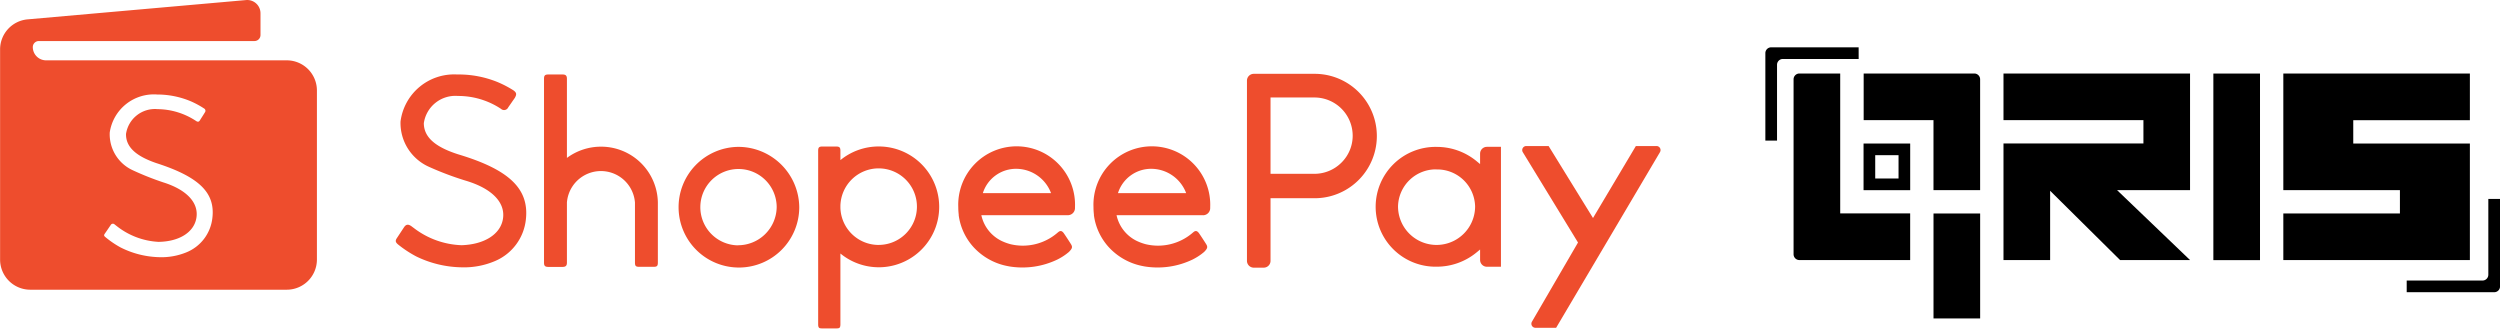<svg xmlns="http://www.w3.org/2000/svg" width="109.887" height="14.445" viewBox="0 0 109.887 14.445">
  <defs>
    <style>
      .cls-1 {
        opacity: 0.998;
      }

      .cls-2, .cls-3 {
        fill: #ee4d2d;
      }

      .cls-3 {
        fill-rule: evenodd;
      }
    </style>
  </defs>
  <g id="Group_1296" data-name="Group 1296" class="cls-1">
    <g id="Group_1293" data-name="Group 1293" transform="translate(0 0)">
      <path id="Path_2156" data-name="Path 2156" class="cls-2" d="M56,36.276H45.421a.583.583,0,0,1-.583-.583.265.265,0,0,1,.265-.265h9.478a.265.265,0,0,0,.265-.265v-.955a.583.583,0,0,0-.635-.581l-9.6.848A1.326,1.326,0,0,0,43.4,35.8v9.232a1.326,1.326,0,0,0,1.326,1.326H56a1.326,1.326,0,0,0,1.326-1.326V37.6A1.326,1.326,0,0,0,56,36.276ZM52.73,43.212a1.847,1.847,0,0,1-1.147,1.506,2.893,2.893,0,0,1-1.224.209,3.966,3.966,0,0,1-1.667-.429,4.162,4.162,0,0,1-.669-.457c-.047-.039-.071-.074-.026-.138s.24-.349.27-.395a.107.107,0,0,1,.169-.017l.083.064a3.232,3.232,0,0,0,1.844.7c.9-.012,1.545-.411,1.661-1.028.128-.681-.415-1.264-1.461-1.59a12.6,12.6,0,0,1-1.323-.526,1.736,1.736,0,0,1-1.02-1.667,1.96,1.96,0,0,1,2.086-1.666,3.814,3.814,0,0,1,1.481.3,3.918,3.918,0,0,1,.579.314.114.114,0,0,1,.04.166c-.044.074-.177.28-.23.365-.039.059-.087.066-.155.023a3.12,3.12,0,0,0-1.7-.525,1.285,1.285,0,0,0-1.386,1.091c-.01.562.42.969,1.332,1.281C52.152,41.4,52.866,42.1,52.73,43.212Z" transform="translate(-43.396 -33.624)"/>
      <g id="Group_1292" data-name="Group 1292" transform="translate(17.394 3.248)">
        <g id="Group_1290" data-name="Group 1290" transform="translate(0 0.026)">
          <path id="Path_2157" data-name="Path 2157" class="cls-2" d="M326.477,89.915c-1.031-.331-1.5-.766-1.505-1.364a1.4,1.4,0,0,1,1.5-1.2,3.4,3.4,0,0,1,1.891.566.2.2,0,0,0,.316-.059c.01-.016.042-.062.15-.217h0c.1-.146.142-.2.152-.222.074-.139.074-.213-.078-.32a4.615,4.615,0,0,0-.7-.363,4.537,4.537,0,0,0-1.767-.329,2.374,2.374,0,0,0-2.488,2.067,2.11,2.11,0,0,0,1.269,2,13.711,13.711,0,0,0,1.569.592c1.182.345,1.787.972,1.662,1.7-.113.666-.818,1.114-1.817,1.145a3.651,3.651,0,0,1-2.1-.757l-.049-.036-.049-.037c-.139-.1-.24-.1-.336.049l-.157.238-.149.226c-.082.121-.068.187.052.287h0a4.931,4.931,0,0,0,.807.529,4.72,4.72,0,0,0,1.989.473,3.465,3.465,0,0,0,1.461-.275,2.241,2.241,0,0,0,1.36-1.849C329.6,91.425,328.718,90.586,326.477,89.915Z" transform="translate(-323.737 -86.407)"/>
          <path id="Path_2158" data-name="Path 2158" class="cls-2" d="M431.36,89.547a2.512,2.512,0,0,0-1.5.494V86.562c0-.136-.054-.188-.189-.188h-.629c-.15,0-.189.05-.189.188v8.082c0,.133.039.188.189.188h.629c.137,0,.189-.057.189-.188V92a1.5,1.5,0,0,1,2.991.006v2.634c0,.152.038.188.189.188h.628c.15,0,.189-.036.189-.188V92A2.494,2.494,0,0,0,431.36,89.547Z" transform="translate(-422.335 -86.374)"/>
          <path id="Path_2159" data-name="Path 2159" class="cls-2" d="M525.09,137.6a2.652,2.652,0,1,0,2.705,2.652A2.679,2.679,0,0,0,525.09,137.6Zm0,4.328a1.678,1.678,0,1,1,1.713-1.678A1.7,1.7,0,0,1,525.089,141.924Z" transform="translate(-510.058 -134.418)"/>
          <path id="Path_2160" data-name="Path 2160" class="cls-2" d="M822.783,140.542h.014a.315.315,0,0,0,.3-.319c0-.008,0-.015,0-.022s0-.008,0-.02a2.567,2.567,0,1,0-5.13,0,2.79,2.79,0,0,0,.019.326l0,.035h0a2.586,2.586,0,0,0,.65,1.4l0,0a2.725,2.725,0,0,0,1.521.839l.046.009h0l.069.011a3.546,3.546,0,0,0,2.052-.313,2.542,2.542,0,0,0,.387-.238c.038-.029.07-.055.1-.079l.034-.031c.143-.148.15-.212.064-.345-.2-.316-.31-.471-.31-.471-.078-.1-.148-.119-.247-.032-.017.015-.033.025-.042.035a2.329,2.329,0,0,1-2.047.488,2.266,2.266,0,0,1-.389-.142,1.641,1.641,0,0,1-.893-1.133h3.8Zm-3.74-.972a1.528,1.528,0,0,1,1.485-1.069,1.644,1.644,0,0,1,1.512,1.069Z" transform="translate(-787.297 -134.355)"/>
          <path id="Path_2161" data-name="Path 2161" class="cls-2" d="M625.669,137.375a2.652,2.652,0,0,0-1.682.6v-.41c0-.143-.039-.188-.189-.188h-.6c-.15,0-.189.042-.189.188v7.63c0,.139.039.188.189.188h.6c.15,0,.189-.049.189-.188V142.08a2.655,2.655,0,1,0,1.682-4.705Zm0,4.328a1.68,1.68,0,0,1-1.682-1.635v-.087a1.682,1.682,0,1,1,1.682,1.721Z" transform="translate(-604.441 -134.211)"/>
          <path id="Path_2162" data-name="Path 2162" class="cls-2" d="M727.38,140.181a2.567,2.567,0,1,0-5.13,0,2.79,2.79,0,0,0,.019.326l0,.035h0a2.586,2.586,0,0,0,.65,1.4l0,0a2.725,2.725,0,0,0,1.521.839l.046.009h0l.069.011a3.547,3.547,0,0,0,2.052-.313,2.542,2.542,0,0,0,.387-.238c.038-.029.07-.055.1-.079l.034-.031c.143-.148.15-.212.064-.345-.2-.316-.31-.471-.31-.471-.078-.1-.148-.119-.247-.032-.017.015-.033.025-.042.035a2.329,2.329,0,0,1-2.047.488,2.268,2.268,0,0,1-.389-.142,1.641,1.641,0,0,1-.893-1.133h3.816a.315.315,0,0,0,.3-.319c0-.008,0-.015,0-.022S727.38,140.192,727.38,140.181Zm-4.05-.611a1.528,1.528,0,0,1,1.485-1.069,1.643,1.643,0,0,1,1.512,1.069Z" transform="translate(-697.523 -134.355)"/>
        </g>
        <g id="Group_1291" data-name="Group 1291" transform="translate(37.416)">
          <path id="Path_2163" data-name="Path 2163" class="cls-3" d="M926.764,94.184V86.26a.3.3,0,0,1,.3-.3h2.675a2.734,2.734,0,0,1,0,5.468H927.8v2.752a.3.3,0,0,1-.3.3h-.441A.3.3,0,0,1,926.764,94.184Zm1.036-3.829h1.924a1.681,1.681,0,0,0,1.193-.492,1.662,1.662,0,0,0,.494-1.186A1.682,1.682,0,0,0,929.729,87H927.8Z" transform="translate(-926.764 -85.963)"/>
          <path id="Path_2164" data-name="Path 2164" class="cls-3" d="M1122.177,144.8l2.025-3.48-2.426-3.97a.178.178,0,0,1,.152-.271h.982l1.951,3.164,1.884-3.164h.906a.178.178,0,0,1,.154.269l-4.565,7.72h-.909A.178.178,0,0,1,1122.177,144.8Z" transform="translate(-1109.651 -133.908)"/>
          <path id="Path_2165" data-name="Path 2165" class="cls-3" d="M1022.368,142.7v-.458l-.151.125a2.746,2.746,0,0,1-1.755.63,2.633,2.633,0,1,1,0-5.265,2.745,2.745,0,0,1,1.755.63l.151.125v-.458a.3.3,0,0,1,.3-.3h.617V143h-.617A.3.3,0,0,1,1022.368,142.7Zm-1.913-3.98a1.664,1.664,0,0,0-1.694,1.627,1.694,1.694,0,0,0,3.388,0A1.664,1.664,0,0,0,1020.456,138.723Z" transform="translate(-1012.121 -134.523)"/>
        </g>
      </g>
    </g>
    <g id="Group_1294" data-name="Group 1294" transform="translate(77.596 2.08)">
      <path id="Path_2149" data-name="Path 2149" d="M329.8,483.752v-3.075h-5.126v-1.025H329.8V477.6h-8.2v5.126h5.125v1.025H321.6v2.05h8.2Z" transform="translate(-298.833 -476.449)"/>
      <rect id="Rectangle_1286" data-name="Rectangle 1286" width="2.05" height="8.201" transform="translate(19.692 1.153)"/>
      <path id="Path_2150" data-name="Path 2150" d="M186.284,477.6v2.05h6.151v1.025h-6.151V485.8h2.05v-3.045l3.075,3.045h3.075l-3.209-3.075h3.209V477.6h-8.2Z" transform="translate(-175.817 -476.449)"/>
      <path id="Path_2151" data-name="Path 2151" d="M118.626,513.481h2.05v-2.05h-2.05Zm.513-1.538h1.025v1.025h-1.025Z" transform="translate(-114.31 -507.202)"/>
      <path id="Path_2152" data-name="Path 2152" d="M86.847,477.6H85.053a.256.256,0,0,0-.256.256v7.688a.256.256,0,0,0,.256.256h4.869v-2.05H86.847Z" transform="translate(-83.557 -476.449)"/>
      <path id="Path_2153" data-name="Path 2153" d="M123.5,477.6h-4.869v2.05H121.7v3.075h2.05v-4.869a.256.256,0,0,0-.256-.256Z" transform="translate(-114.31 -476.449)"/>
      <rect id="Rectangle_1287" data-name="Rectangle 1287" width="2.05" height="4.613" transform="translate(7.391 7.304)"/>
      <path id="Path_2154" data-name="Path 2154" d="M75.253,464.916H71.409a.256.256,0,0,0-.256.256v3.844h.513v-3.332a.256.256,0,0,1,.256-.256h3.332Z" transform="translate(-71.153 -464.916)"/>
      <path id="Path_2155" data-name="Path 2155" d="M384.841,538.212v3.332a.256.256,0,0,1-.256.256h-3.332v.513H385.1a.256.256,0,0,0,.256-.256v-3.844Z" transform="translate(-353.063 -531.549)"/>
    </g>
  </g>
</svg>
